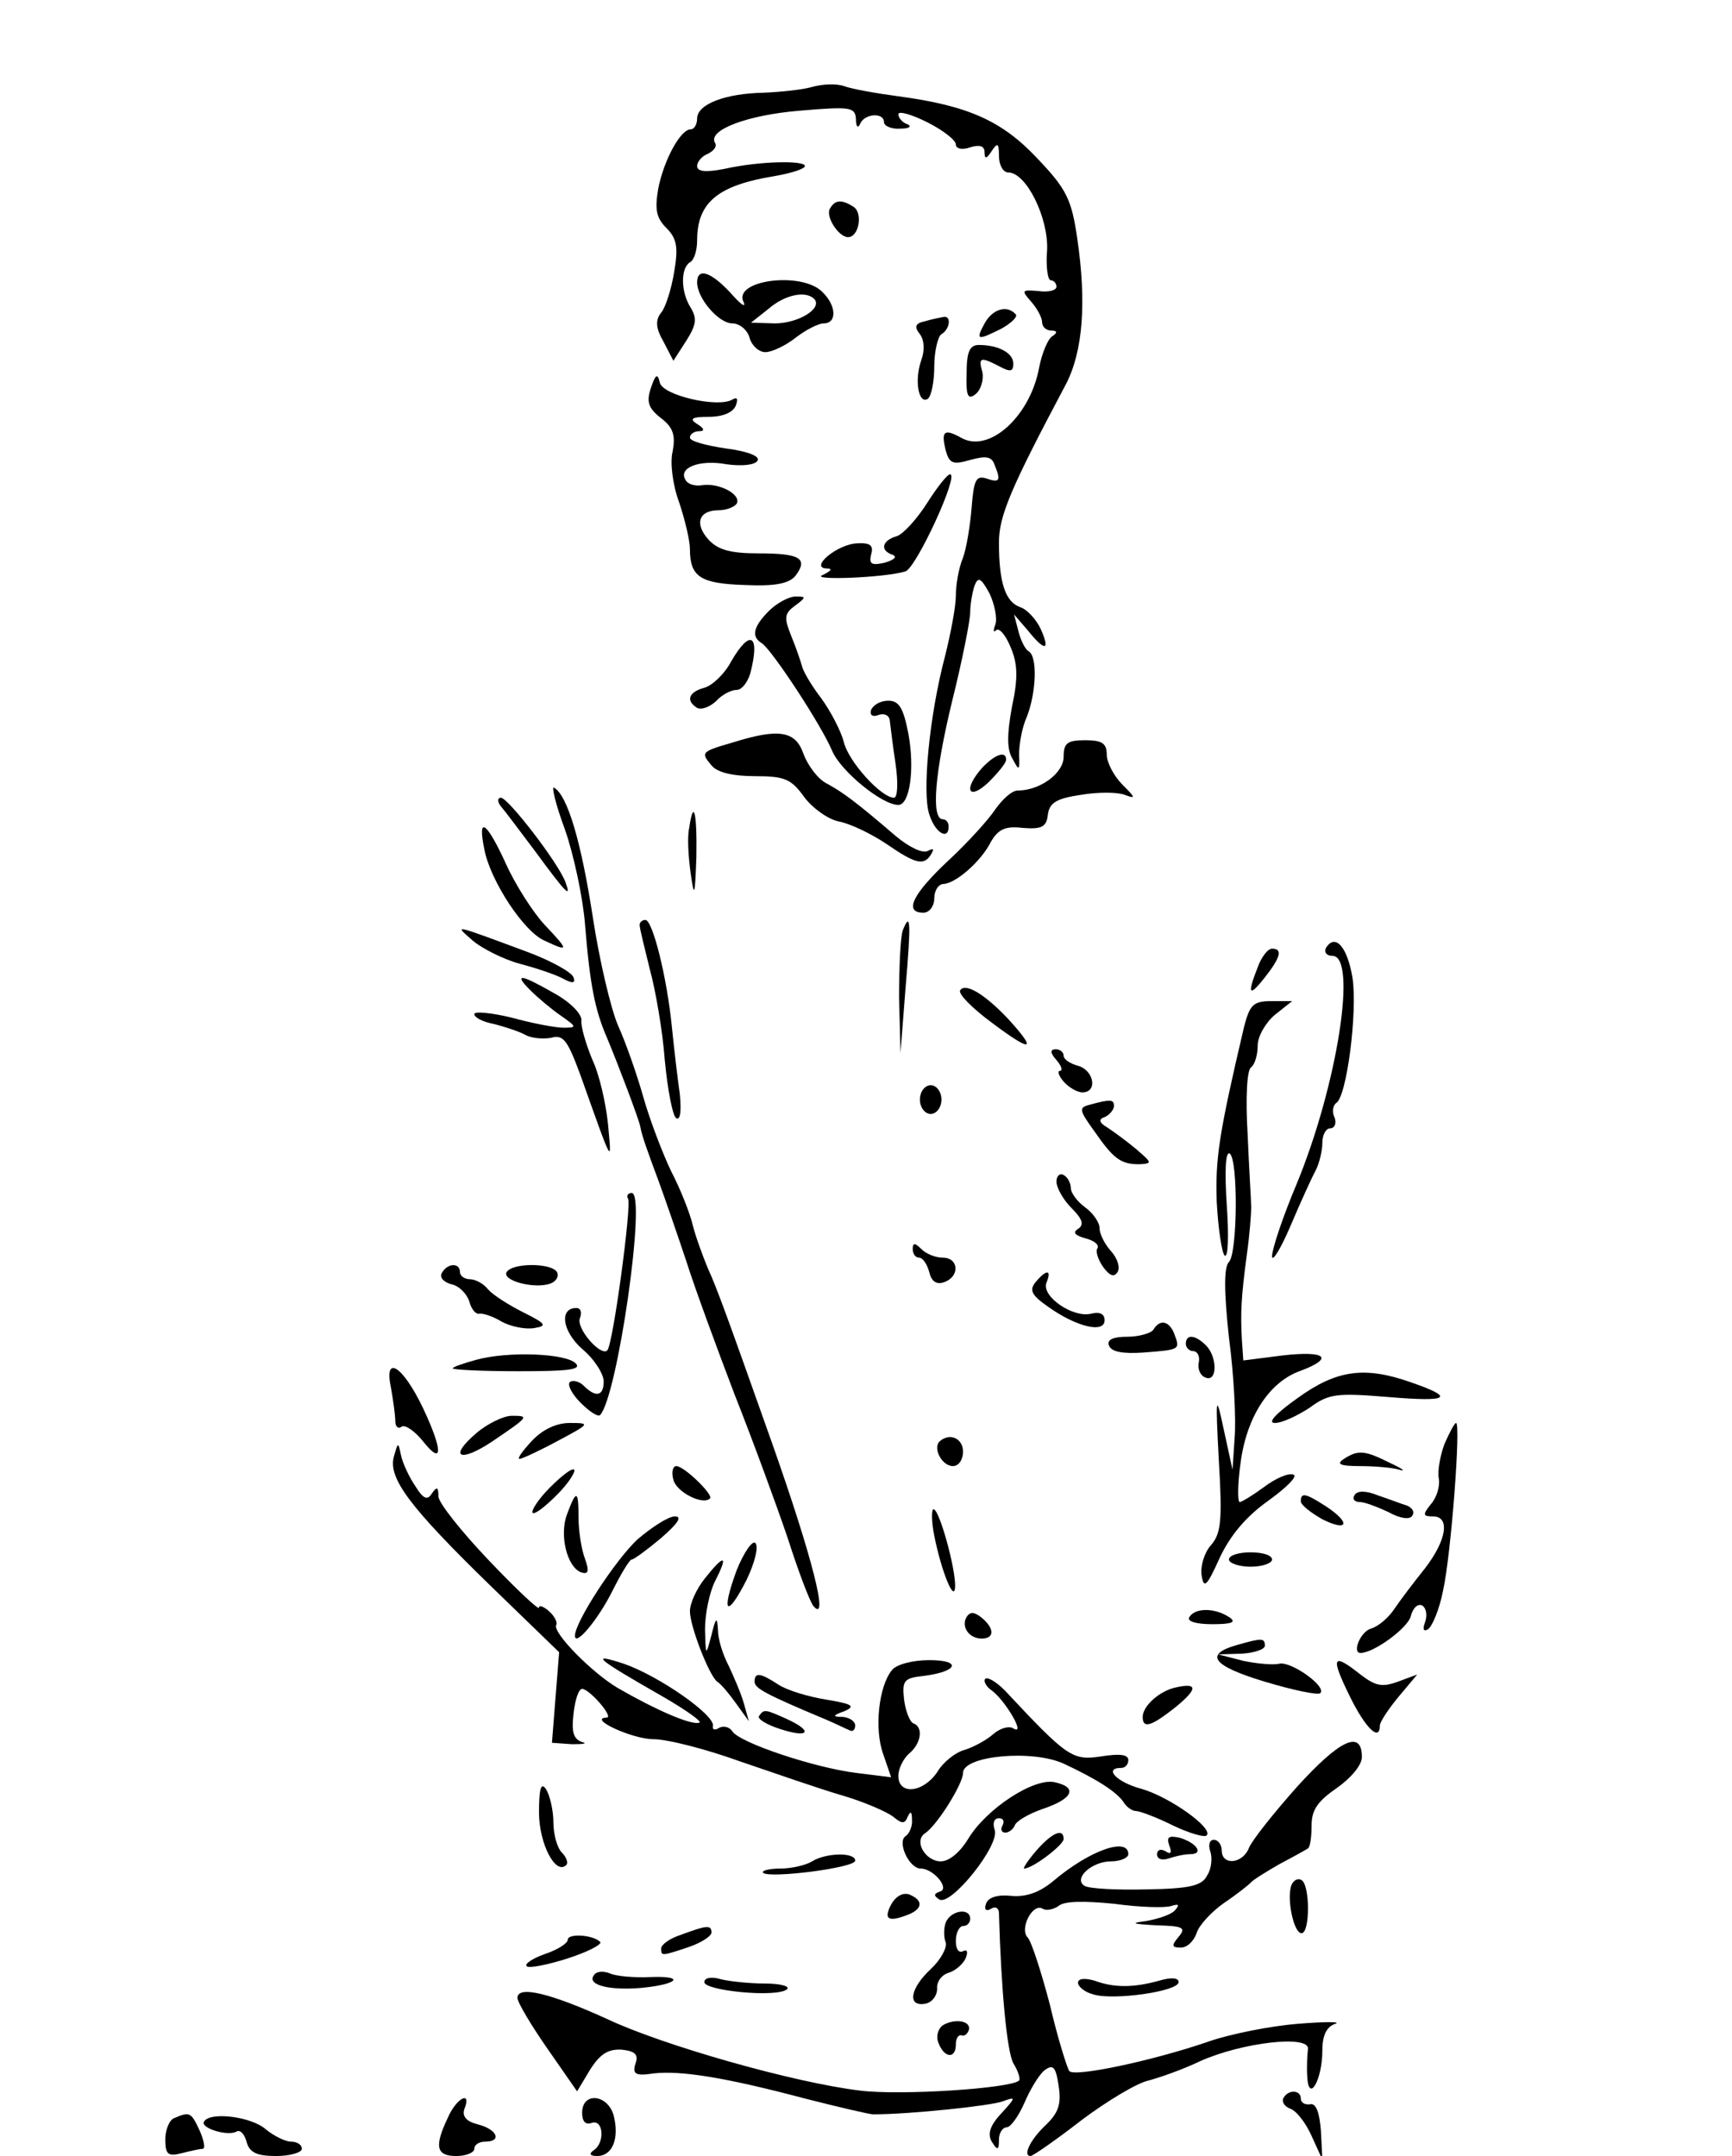 <?xml version="1.0" standalone="no"?>
<!DOCTYPE svg PUBLIC "-//W3C//DTD SVG 20010904//EN"
 "http://www.w3.org/TR/2001/REC-SVG-20010904/DTD/svg10.dtd">
<svg version="1.0" xmlns="http://www.w3.org/2000/svg"
 width="241pt" height="300pt" viewBox="0 0 241 300"
 preserveAspectRatio="xMidYMid meet">
<g transform="translate(0,300) scale(0.1,-0.1)"
fill="#000000" stroke="none">
<path d="M1130 2879 c-14 -4 -44 -7 -67 -8 -54 -1 -93 -16 -93 -36 0 -8 -4
-15 -9 -15 -14 0 -37 -42 -45 -82 -5 -29 -3 -41 11 -55 15 -15 17 -27 11 -62
-4 -24 -12 -49 -18 -56 -8 -10 -8 -21 3 -40 l14 -27 18 28 c14 22 15 31 6 46
-14 22 -14 55 -1 63 6 3 10 17 10 30 0 53 28 77 108 90 23 4 42 10 42 14 0 8
-63 7 -112 -4 -26 -5 -38 -4 -38 4 0 6 7 14 15 17 8 4 13 10 10 15 -11 18 45
39 118 45 71 6 77 5 78 -12 0 -11 3 -13 6 -6 6 14 33 16 33 2 0 -5 10 -10 23
-9 12 0 16 3 10 6 -7 2 -13 9 -13 14 0 5 18 0 40 -11 22 -11 40 -25 40 -31 0
-6 9 -8 20 -4 13 4 20 2 20 -7 0 -10 3 -9 10 2 8 12 10 11 10 -7 0 -13 6 -23
13 -23 25 0 56 -63 54 -108 -2 -23 1 -42 5 -42 4 0 8 -4 8 -9 0 -5 -11 -8 -25
-6 -24 2 -24 1 -10 -15 8 -9 15 -22 15 -28 0 -7 6 -12 13 -12 8 0 9 -3 1 -8
-6 -4 -14 -23 -18 -43 -12 -67 -68 -119 -107 -99 -25 14 -30 11 -23 -17 5 -18
10 -20 34 -13 22 6 30 5 34 -7 9 -22 7 -25 -11 -19 -15 5 -18 -2 -21 -40 -2
-25 -7 -56 -12 -70 -6 -14 -10 -38 -10 -53 0 -15 -7 -52 -15 -84 -22 -83 -32
-190 -22 -220 8 -26 27 -37 27 -17 0 6 -4 10 -8 10 -17 0 -11 66 13 165 14 56
25 112 25 123 0 11 3 28 6 37 5 13 9 11 21 -11 7 -15 11 -35 8 -43 -3 -8 -3
-12 1 -8 4 4 13 -6 20 -23 10 -23 11 -43 2 -84 -7 -39 -7 -59 1 -72 9 -17 10
-17 9 6 0 14 4 38 11 53 13 34 15 84 2 91 -5 3 -11 16 -14 28 l-6 23 19 -22
c24 -30 32 -29 18 2 -6 13 -19 27 -28 30 -21 7 -30 34 -30 90 0 37 16 75 93
220 24 46 29 114 16 203 -8 55 -15 69 -56 112 -49 52 -96 73 -193 86 -30 4
-64 10 -75 14 -11 4 -31 3 -45 -1z"/>
<path d="M1155 2710 c-7 -11 12 -40 25 -40 15 0 21 33 8 42 -17 11 -26 10 -33
-2z"/>
<path d="M970 2607 c0 -22 30 -57 49 -57 10 0 21 -9 24 -20 3 -11 13 -20 22
-20 9 0 28 9 42 20 14 11 32 20 39 20 19 0 18 25 -2 44 -29 29 -126 16 -109
-15 3 -8 -5 -2 -19 14 -27 29 -46 35 -46 14z m163 -23 c12 -13 -22 -34 -55
-34 l-33 1 24 19 c23 20 52 26 64 14z"/>
<path d="M1370 2550 c-13 -24 -10 -24 24 -7 14 8 23 17 19 20 -12 13 -32 7
-43 -13z"/>
<path d="M1287 2553 c-14 -3 -15 -8 -7 -18 6 -8 7 -22 2 -36 -10 -28 -4 -62 9
-54 5 4 9 24 9 45 0 21 5 42 10 45 12 7 14 26 3 24 -5 -1 -16 -3 -26 -6z"/>
<path d="M1345 2480 c-1 -32 2 -37 13 -28 7 6 11 20 9 30 -6 21 -3 22 24 8 15
-8 19 -7 19 4 0 15 -21 26 -48 26 -13 0 -17 -10 -17 -40z"/>
<path d="M906 2461 c-7 -20 -4 -29 14 -43 17 -13 20 -24 16 -46 -4 -15 0 -47
9 -71 8 -24 15 -53 15 -65 0 -39 15 -48 76 -50 43 -2 62 2 71 13 18 24 6 31
-51 31 -40 0 -57 5 -70 19 -20 22 -14 41 14 41 10 0 21 4 25 9 7 13 -24 29
-47 26 -10 -2 -21 1 -24 7 -11 17 19 29 57 22 21 -3 40 -1 43 5 4 6 -13 13
-44 17 -27 4 -50 10 -50 15 0 5 6 9 13 9 8 0 7 4 -3 10 -11 7 -8 10 16 10 20
0 34 6 38 16 3 9 2 12 -5 8 -20 -12 -98 6 -101 24 -3 13 -6 11 -12 -7z"/>
<path d="M1290 2300 c-14 -22 -33 -43 -42 -46 -21 -6 -24 -20 -6 -26 7 -3 2
-7 -11 -11 -18 -4 -22 -2 -19 11 4 13 -1 17 -19 16 -28 -1 -67 -34 -43 -35 9
0 7 -3 -5 -9 -21 -8 87 -4 115 5 15 5 75 135 62 135 -4 0 -18 -18 -32 -40z"/>
<path d="M1070 2150 c-22 -22 -25 -36 -10 -45 14 -9 83 -114 98 -150 12 -28
69 -75 92 -75 16 0 23 50 14 99 -7 36 -13 46 -28 46 -11 0 -21 -6 -24 -13 -2
-7 2 -10 10 -7 8 3 15 0 16 -7 1 -7 4 -34 8 -60 4 -27 3 -48 -2 -48 -18 0 -64
51 -70 78 -4 15 -18 42 -31 60 -14 18 -26 39 -27 45 -2 7 -8 25 -15 42 -10 25
-10 31 5 42 16 12 16 13 1 13 -9 0 -26 -9 -37 -20z"/>
<path d="M1017 2079 c-9 -17 -26 -33 -37 -36 -22 -6 -26 -18 -10 -28 6 -3 17
1 26 9 8 9 21 16 29 16 7 0 15 10 19 23 14 54 0 63 -27 16z"/>
<path d="M1020 1967 c-45 -13 -45 -14 -30 -32 8 -10 30 -15 61 -15 41 0 50 -4
68 -29 11 -15 33 -31 48 -34 16 -3 45 -17 66 -31 42 -29 53 -31 63 -14 4 7 3
8 -5 4 -7 -4 -26 5 -45 21 -57 49 -74 61 -96 73 -12 6 -26 25 -32 41 -11 32
-34 36 -98 16z"/>
<path d="M1480 1947 c0 -23 -33 -47 -64 -47 -8 0 -21 -12 -31 -26 -9 -14 -39
-47 -66 -72 -49 -46 -62 -72 -34 -72 8 0 15 9 15 20 0 11 6 20 13 20 17 1 52
31 66 59 10 17 20 22 44 19 26 -2 33 1 35 18 2 17 12 23 46 28 23 4 51 4 61 0
16 -6 15 -4 -3 14 -12 12 -22 31 -22 42 0 16 -7 20 -30 20 -25 0 -30 -4 -30
-23z"/>
<path d="M1367 1932 c-27 -30 -20 -47 8 -21 13 13 25 27 25 32 0 13 -16 7 -33
-11z"/>
<path d="M786 1846 c12 -34 25 -94 28 -132 7 -86 14 -120 31 -159 15 -36 44
-112 46 -123 2 -12 10 -34 26 -77 8 -22 25 -71 38 -110 12 -38 43 -122 67
-185 25 -63 58 -153 74 -200 15 -47 31 -89 36 -95 22 -25 -2 69 -57 225 -61
172 -77 217 -90 245 -7 17 -17 44 -21 60 -4 17 -17 50 -30 75 -12 25 -30 72
-39 104 -9 32 -25 77 -35 99 -10 23 -26 91 -35 150 -16 104 -35 170 -54 181
-4 3 2 -23 15 -58z"/>
<path d="M697 1878 c6 -7 27 -35 48 -63 44 -60 50 -65 42 -43 -9 26 -80 118
-90 118 -5 0 -5 -6 0 -12z"/>
<path d="M959 1848 c-3 -13 -1 -41 2 -63 5 -35 6 -33 8 23 1 63 -4 81 -10 40z"/>
<path d="M674 1818 c8 -43 55 -115 84 -127 34 -16 34 -14 0 22 -16 17 -41 56
-54 85 -27 59 -40 68 -30 20z"/>
<path d="M890 1713 c0 -5 7 -32 14 -61 8 -29 18 -86 21 -127 4 -42 11 -78 16
-81 6 -3 7 11 5 33 -3 21 -8 63 -11 93 -7 71 -27 150 -37 150 -4 0 -8 -3 -8
-7z"/>
<path d="M1256 1705 c-3 -9 -5 -51 -5 -93 l2 -77 7 90 c8 93 7 108 -4 80z"/>
<path d="M658 1691 c13 -11 43 -26 65 -32 23 -6 50 -15 61 -21 13 -7 17 -6 14
2 -2 7 -31 23 -63 35 -108 40 -103 39 -77 16z"/>
<path d="M1845 1681 c-3 -6 1 -11 9 -11 35 0 7 -180 -50 -318 -19 -45 -34 -90
-34 -100 0 -9 12 10 26 43 14 33 30 68 35 77 5 10 9 27 9 38 0 11 5 20 11 20
6 0 9 7 6 15 -4 8 -2 17 2 20 15 8 30 127 23 174 -7 43 -24 63 -37 42z"/>
<path d="M1750 1654 c-15 -38 -12 -42 10 -14 22 28 25 40 10 40 -6 0 -15 -12
-20 -26z"/>
<path d="M738 1622 c10 -10 29 -26 42 -35 23 -16 23 -17 4 -17 -11 0 -43 6
-72 14 -29 7 -52 9 -52 5 0 -5 12 -11 28 -14 15 -4 34 -10 43 -15 9 -5 26 -6
36 -4 17 5 23 -4 41 -53 46 -129 43 -123 38 -67 -3 29 -12 69 -22 90 -9 22
-16 46 -15 54 1 9 -16 26 -38 38 -47 27 -57 28 -33 4z"/>
<path d="M1336 1622 c-3 -5 17 -25 44 -45 56 -42 64 -40 23 5 -33 35 -60 51
-67 40z"/>
<path d="M1731 1571 c-35 -149 -40 -183 -38 -243 2 -37 7 -71 11 -75 5 -4 6
27 3 70 -3 46 -2 75 4 72 12 -8 11 -139 -1 -151 -7 -7 -7 -40 0 -105 7 -52 10
-114 8 -139 l-3 -45 -12 55 c-11 52 -12 50 -7 -43 5 -83 3 -101 -11 -117 -9
-10 -15 -29 -13 -42 3 -19 7 -16 25 24 15 32 37 58 68 80 25 18 41 34 35 36
-7 3 -25 -5 -41 -17 -15 -11 -31 -21 -34 -21 -3 0 -3 24 1 53 8 64 39 113 82
129 49 18 38 29 -23 22 l-55 -7 -2 29 c-2 38 -1 59 7 119 4 28 6 57 6 65 0 8
-3 54 -5 102 -3 50 -1 90 5 93 5 4 9 17 9 30 0 13 11 32 24 43 l24 19 -29 0
c-25 0 -30 -5 -38 -36z"/>
<path d="M1470 1525 c7 -8 9 -15 5 -15 -4 0 -2 -7 5 -15 7 -8 19 -15 26 -15
22 0 16 31 -6 37 -11 3 -20 9 -20 14 0 5 -5 9 -11 9 -8 0 -8 -5 1 -15z"/>
<path d="M1280 1470 c0 -11 7 -20 15 -20 8 0 15 9 15 20 0 11 -7 20 -15 20 -8
0 -15 -9 -15 -20z"/>
<path d="M1517 1463 c-16 -4 -16 -7 5 -36 27 -39 37 -47 63 -47 19 1 18 2 -4
21 -13 11 -31 24 -40 30 -12 7 -13 12 -3 15 6 3 12 10 12 15 0 9 -4 10 -33 2z"/>
<path d="M1470 1356 c0 -9 10 -26 21 -37 15 -15 18 -23 9 -29 -8 -5 -4 -9 10
-13 12 -3 20 -9 17 -14 -3 -4 1 -16 8 -26 9 -12 15 -15 20 -7 4 6 0 19 -9 29
-9 10 -16 24 -16 32 0 8 -9 21 -20 29 -11 8 -20 20 -20 27 0 6 -4 15 -10 18
-5 3 -10 -1 -10 -9z"/>
<path d="M874 1332 c5 -9 -21 -203 -29 -211 -9 -9 -44 31 -38 45 3 8 1 14 -5
14 -24 0 -20 -32 8 -57 17 -14 30 -35 30 -45 0 -21 -11 -23 -28 -6 -6 6 -15 8
-19 5 -4 -4 3 -17 15 -29 12 -12 24 -20 27 -17 24 25 65 309 44 309 -5 0 -8
-4 -5 -8z"/>
<path d="M1270 1262 c0 -7 4 -12 9 -12 5 0 11 -9 14 -20 3 -13 10 -18 21 -14
22 8 20 34 -2 34 -10 0 -23 5 -30 12 -9 9 -12 9 -12 0z"/>
<path d="M615 1229 c-4 -6 2 -13 13 -16 11 -2 22 -14 25 -24 3 -11 9 -18 14
-17 4 1 18 -3 31 -11 13 -7 33 -11 45 -9 19 3 17 6 -15 22 -20 10 -42 24 -49
32 -6 8 -18 14 -25 14 -8 0 -14 5 -14 10 0 13 -17 13 -25 -1z"/>
<path d="M705 1230 c-7 -12 39 -24 61 -16 8 3 12 10 9 16 -8 13 -62 13 -70 0z"/>
<path d="M1441 1216 c-9 -11 -6 -18 17 -34 39 -28 79 -38 79 -19 0 9 -7 12
-19 9 -25 -6 -69 24 -62 43 8 19 0 19 -15 1z"/>
<path d="M1605 1150 c-3 -5 -20 -10 -36 -10 -20 0 -29 -4 -26 -12 3 -9 19 -12
48 -10 52 4 51 4 43 26 -7 18 -20 21 -29 6z"/>
<path d="M1650 1130 c0 -5 5 -10 10 -10 6 0 10 -7 8 -16 -2 -10 3 -19 10 -21
16 -6 16 29 0 45 -15 15 -28 16 -28 2z"/>
<path d="M663 1108 c-18 -5 -33 -10 -33 -12 0 -2 41 -4 91 -4 69 0 89 2 80 11
-14 14 -94 17 -138 5z"/>
<path d="M544 1069 c3 -17 6 -38 6 -46 0 -8 4 -12 9 -8 5 3 19 -7 30 -21 28
-35 27 -11 -1 48 -28 58 -54 74 -44 27z"/>
<path d="M1806 1055 c-31 -22 -43 -35 -32 -35 10 0 31 10 48 21 27 20 38 21
111 15 84 -7 93 -1 29 21 -63 22 -102 17 -156 -22z"/>
<path d="M663 1006 c-40 -34 -23 -42 23 -11 50 34 51 35 26 35 -11 0 -34 -11
-49 -24z"/>
<path d="M740 995 c-13 -14 -21 -25 -17 -25 3 0 27 11 53 25 45 24 46 25 17
25 -19 0 -38 -9 -53 -25z"/>
<path d="M2010 991 c-6 -16 -10 -38 -8 -48 2 -11 -3 -27 -11 -36 -12 -15 -11
-17 3 -17 24 0 19 -33 -11 -72 -16 -20 -35 -45 -43 -57 -8 -12 -22 -24 -32
-27 -15 -4 -27 -34 -15 -34 19 0 66 35 70 51 3 12 10 18 16 15 6 -4 7 -14 4
-23 -4 -10 -2 -14 4 -10 6 4 16 28 21 54 11 49 25 233 18 233 -2 0 -9 -13 -16
-29z"/>
<path d="M1307 994 c-9 -10 4 -34 19 -34 8 0 14 9 14 20 0 19 -19 27 -33 14z"/>
<path d="M548 973 c-8 -30 22 -70 135 -180 l95 -92 -5 -63 -5 -63 28 -2 c16 0
22 1 14 3 -12 4 -15 14 -12 39 2 19 7 35 12 35 10 0 45 -40 34 -40 -27 -1 36
-30 65 -30 20 0 74 -14 121 -31 47 -16 110 -38 141 -47 31 -9 63 -23 72 -30
12 -10 16 -10 20 0 4 9 6 7 6 -4 1 -9 -4 -20 -9 -23 -12 -8 5 -45 21 -45 18 0
41 -28 27 -32 -9 -3 -9 -6 -1 -11 16 -10 85 76 77 97 -3 9 -1 16 6 16 6 0 8
-4 5 -10 -3 -5 -2 -10 4 -10 5 0 11 5 13 10 2 6 19 16 39 23 42 14 49 30 17
37 -29 7 -96 -37 -121 -79 -11 -18 -26 -31 -38 -31 -21 0 -38 28 -22 39 17 11
53 69 53 84 0 24 96 33 140 13 47 -22 73 -39 83 -53 4 -7 12 -13 18 -13 5 0
29 -9 51 -20 23 -11 44 -17 47 -14 10 10 -52 54 -91 65 -34 9 -53 29 -28 29 6
0 10 5 10 11 0 8 -13 9 -38 5 -40 -6 -47 -1 -134 92 -12 12 -24 19 -27 16 -3
-3 1 -11 10 -17 19 -15 47 -63 29 -52 -6 4 -19 0 -28 -8 -9 -8 -27 -18 -40
-22 -12 -3 -30 -17 -38 -31 -20 -29 -54 -32 -54 -5 0 10 7 24 15 31 17 14 20
37 6 42 -5 2 -11 17 -13 33 -3 27 0 30 27 33 48 6 54 22 8 22 -23 0 -46 -6
-52 -14 -18 -22 -25 -81 -12 -117 l11 -32 -48 6 c-58 7 -163 42 -173 58 -4 6
-12 8 -18 5 -6 -4 -10 -3 -9 2 4 15 -75 70 -124 87 -49 16 -38 7 53 -45 33
-19 57 -36 52 -37 -11 -4 -61 18 -113 48 -36 21 -92 78 -86 88 2 3 -2 12 -10
19 -8 7 -14 9 -14 5 0 -4 -31 25 -70 66 -38 40 -70 80 -70 89 0 13 -2 14 -9 4
-6 -10 -12 -8 -23 10 -9 13 -18 33 -20 43 -4 19 -4 19 -10 -2z"/>
<path d="M1870 970 c-11 -7 -6 -10 22 -10 20 0 45 -2 55 -5 10 -3 5 1 -12 9
-36 18 -45 19 -65 6z"/>
<path d="M765 930 c-16 -16 -26 -32 -24 -35 3 -3 18 9 34 25 16 16 26 32 24
35 -3 3 -18 -9 -34 -25z"/>
<path d="M937 941 c4 -17 41 -36 51 -26 5 5 -36 45 -47 45 -5 0 -7 -9 -4 -19z"/>
<path d="M1885 920 c-4 -6 0 -10 7 -10 7 0 25 -7 40 -14 16 -9 30 -11 33 -5 4
5 0 11 -7 14 -7 2 -25 9 -40 14 -17 7 -29 7 -33 1z"/>
<path d="M789 893 c-11 -29 0 -74 20 -81 10 -3 11 2 5 19 -5 13 -9 39 -9 57 0
39 -3 40 -16 5z"/>
<path d="M1810 911 c0 -5 14 -16 30 -25 36 -18 40 -5 5 18 -28 18 -35 20 -35
7z"/>
<path d="M1300 863 c10 -50 28 -94 29 -71 1 25 -22 108 -30 108 -3 0 -3 -17 1
-37z"/>
<path d="M887 858 c-31 -29 -87 -115 -87 -134 0 -16 32 22 52 62 12 24 24 44
27 44 3 0 22 14 41 30 23 20 30 30 19 30 -9 0 -32 -15 -52 -32z"/>
<path d="M1025 815 c-22 -60 -14 -68 14 -13 11 23 17 46 12 51 -4 4 -16 -13
-26 -38z"/>
<path d="M1710 830 c0 -5 14 -10 30 -10 17 0 30 5 30 10 0 6 -13 10 -30 10
-16 0 -30 -4 -30 -10z"/>
<path d="M981 804 c-12 -15 -21 -35 -21 -46 0 -21 27 -90 38 -98 5 -3 16 -16
26 -30 l18 -25 -7 25 c-4 14 -14 37 -21 52 -8 15 -15 37 -15 50 -1 19 -3 18
-9 -7 -8 -30 -8 -30 -9 8 0 21 6 51 14 67 19 37 13 38 -14 4z"/>
<path d="M1345 750 c-8 -13 3 -30 21 -30 18 0 18 14 0 29 -10 8 -16 9 -21 1z"/>
<path d="M1655 750 c-4 -6 9 -10 32 -10 28 0 34 3 23 10 -20 13 -47 13 -55 0z"/>
<path d="M1721 711 c-46 -13 -34 -29 39 -51 40 -12 74 -19 77 -16 10 9 -41 45
-57 41 -8 -2 -31 0 -50 4 l-35 9 33 1 c17 1 32 6 32 11 0 11 -4 11 -39 1z"/>
<path d="M1878 640 c22 -45 42 -64 42 -41 0 5 12 23 26 40 l26 31 -27 -10
c-22 -8 -31 -6 -52 10 -39 31 -42 25 -15 -30z"/>
<path d="M1050 660 c0 -9 14 -17 100 -53 14 -6 28 -13 33 -15 4 -2 7 2 7 7 0
6 -8 11 -17 12 -15 0 -15 2 2 8 16 7 11 10 -25 16 -25 4 -55 13 -67 21 -26 17
-33 17 -33 4z"/>
<path d="M1636 652 c-23 -5 -46 -26 -46 -41 0 -17 12 -13 45 13 32 26 32 35 1
28z"/>
<path d="M1056 612 c-2 -4 11 -12 30 -18 40 -13 46 -3 9 14 -31 14 -32 14 -39
4z"/>
<path d="M1805 514 c-33 -37 -63 -75 -67 -85 -9 -23 -38 -25 -38 -4 0 8 -5 15
-11 15 -6 0 -8 -7 -5 -16 3 -8 2 -24 -4 -33 -7 -15 -24 -19 -85 -20 -42 -1
-80 1 -86 5 -16 10 10 34 37 34 13 0 24 5 24 10 0 24 -53 6 -104 -37 -19 -16
-38 -23 -59 -21 -19 2 -32 -2 -35 -11 -3 -8 0 -11 7 -7 6 4 11 1 11 -6 3 -106
11 -192 20 -209 7 -11 10 -22 8 -24 -12 -11 -164 -21 -221 -14 -92 11 -275 63
-353 100 -77 35 -124 47 -124 29 0 -6 19 -38 42 -71 l41 -59 18 30 c14 22 25
29 44 28 19 -2 24 -7 19 -20 -4 -14 0 -17 26 -13 37 4 97 -5 210 -35 47 -12
90 -22 95 -22 52 0 164 12 180 18 19 7 19 6 -2 -17 -16 -17 -19 -29 -13 -39 8
-13 10 -12 10 3 0 9 5 17 11 17 5 0 16 15 24 33 8 19 20 39 28 46 12 9 16 6
20 -21 4 -26 0 -38 -19 -56 -21 -20 -31 -42 -20 -42 3 0 35 22 71 50 36 27 78
52 93 55 15 4 47 15 72 27 58 26 152 37 150 17 -1 -8 -2 -25 -1 -39 2 -37 21
-4 21 37 0 21 6 33 18 37 9 3 -14 3 -52 0 -37 -3 -95 -14 -128 -26 -77 -26
-181 -48 -190 -40 -3 4 -16 45 -27 92 -12 46 -26 89 -31 94 -12 12 7 49 21 40
5 -3 15 -1 22 4 8 7 36 7 77 3 36 -5 72 -6 80 -3 10 3 12 2 5 -6 -5 -6 -23
-12 -40 -15 -23 -3 -20 -4 14 -6 37 -1 42 -3 31 -16 -10 -12 -10 -15 3 -15 9
0 18 9 22 20 3 11 21 30 38 42 18 12 34 25 37 28 3 4 21 15 40 26 19 10 37 20
40 22 3 2 5 16 5 32 0 22 9 34 35 52 20 14 35 32 35 43 0 39 -31 24 -90 -41z"/>
<path d="M750 478 c0 -43 23 -88 38 -73 3 3 0 11 -6 17 -7 7 -12 26 -12 43 0
16 -5 37 -10 45 -7 11 -10 2 -10 -32z"/>
<path d="M1442 425 c-12 -14 -19 -25 -17 -25 12 0 55 33 55 41 0 16 -16 9 -38
-16z"/>
<path d="M1627 432 c4 -10 2 -13 -5 -8 -7 4 -12 2 -12 -4 0 -7 7 -9 16 -6 9 3
22 6 30 6 20 0 9 16 -15 23 -15 3 -18 1 -14 -11z"/>
<path d="M1130 410 c-8 -5 -28 -10 -44 -10 -16 0 -27 -3 -24 -6 9 -8 128 7
128 17 0 12 -41 11 -60 -1z"/>
<path d="M1797 377 c-7 -18 3 -67 14 -67 12 0 12 67 0 74 -5 3 -11 0 -14 -7z"/>
<path d="M1240 350 c-11 -21 -4 -25 24 -14 20 8 21 20 1 28 -9 3 -19 -3 -25
-14z"/>
<path d="M1316 325 c-3 -8 -3 -21 0 -28 2 -7 -7 -24 -21 -37 -29 -27 -33 -53
-7 -48 9 2 16 11 16 21 -1 9 6 19 16 22 10 3 21 13 24 21 3 8 2 12 -4 9 -6 -3
-10 3 -10 14 0 12 5 21 10 21 6 0 10 5 10 10 0 16 -27 12 -34 -5z"/>
<path d="M948 308 c-16 -5 -28 -14 -28 -19 0 -11 0 -11 39 2 17 6 31 15 31 20
0 11 -7 10 -42 -3z"/>
<path d="M790 301 c0 -5 -14 -14 -32 -20 -17 -6 -29 -14 -25 -17 3 -3 29 2 57
11 28 9 49 20 45 23 -10 10 -45 12 -45 3z"/>
<path d="M826 251 c-9 -13 22 -21 67 -17 51 5 61 17 12 15 -22 -1 -47 1 -56 5
-10 4 -20 3 -23 -3z"/>
<path d="M980 242 c0 -12 101 -22 115 -10 5 4 -9 8 -30 8 -22 0 -50 3 -62 6
-13 4 -23 2 -23 -4z"/>
<path d="M1500 241 c0 -5 9 -13 21 -16 27 -9 119 4 119 17 0 6 -10 7 -27 2
-36 -10 -63 -10 -90 0 -14 4 -23 3 -23 -3z"/>
<path d="M1312 182 c-7 -5 -10 -16 -6 -25 8 -21 24 -22 24 -2 0 8 3 14 8 13 4
-2 8 2 10 7 4 13 -19 17 -36 7z"/>
<path d="M1786 81 c-3 -5 1 -12 9 -15 9 -3 22 -20 30 -38 l15 -33 -2 40 c-2
26 -7 39 -15 37 -7 -1 -13 2 -13 8 0 12 -17 13 -24 1z"/>
<path d="M623 53 c-19 -40 -16 -53 12 -53 14 0 25 5 25 10 0 6 7 10 15 10 24
0 17 17 -10 24 -16 4 -22 11 -19 21 11 27 -11 16 -23 -12z"/>
<path d="M810 60 c0 -12 5 -17 13 -14 17 6 19 -28 3 -38 -7 -5 -5 -8 5 -8 21
0 31 24 23 56 -8 30 -44 34 -44 4z"/>
<path d="M243 53 c-7 -2 -13 -16 -13 -30 0 -21 4 -24 23 -19 12 3 25 6 29 6 4
0 2 11 -4 25 -12 26 -14 27 -35 18z"/>
<path d="M284 48 c-6 -9 33 -21 45 -14 5 3 11 -3 14 -14 4 -15 14 -20 41 -20
20 0 36 5 36 10 0 6 -7 10 -15 10 -8 0 -24 8 -35 17 -20 18 -78 25 -86 11z"/>
</g>
</svg>
